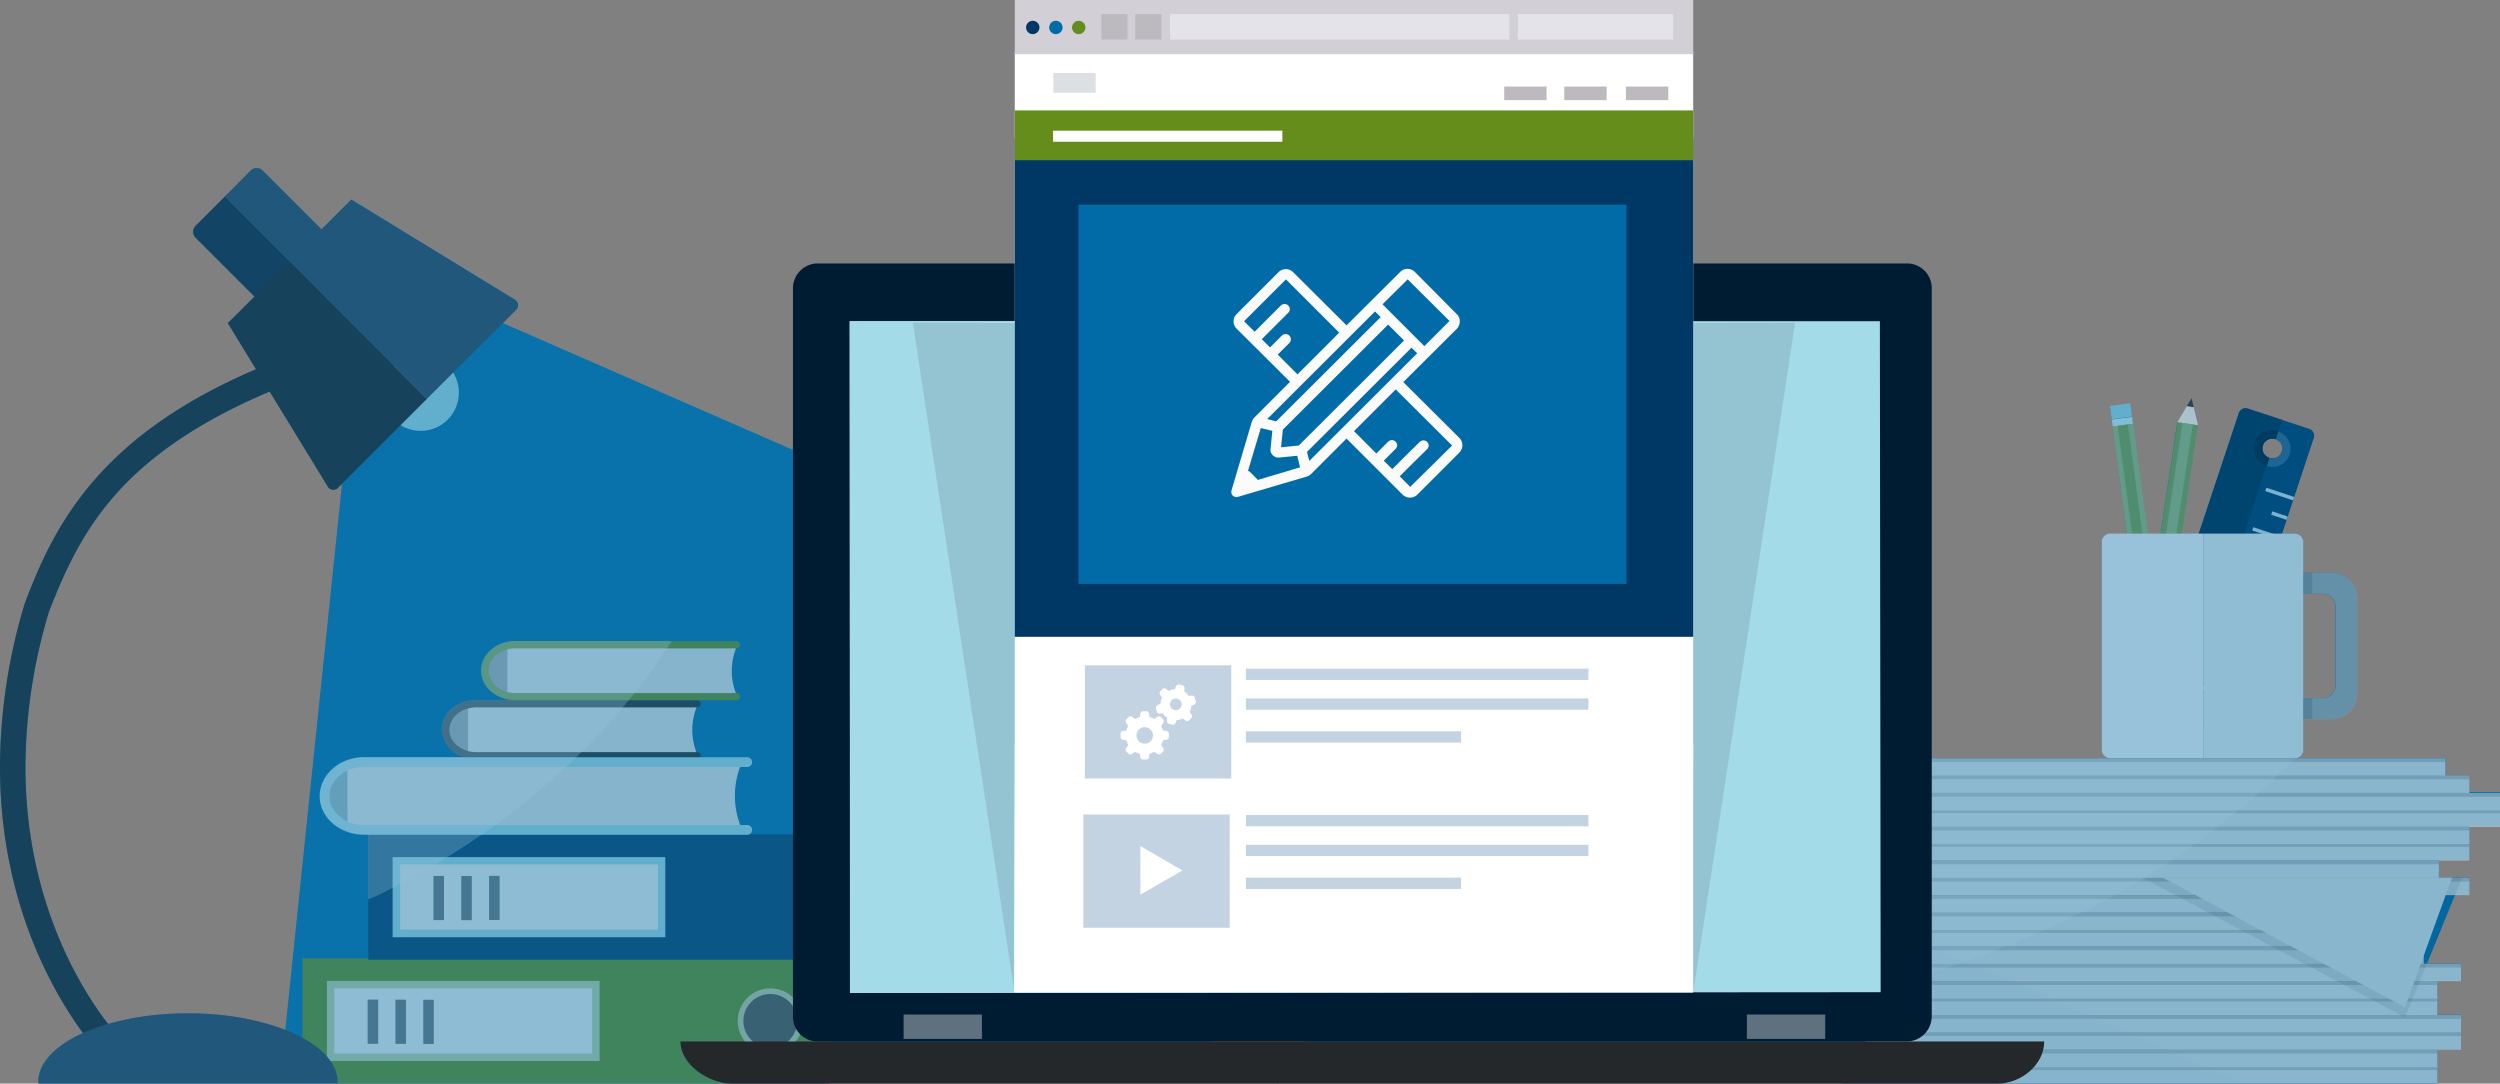 <svg xmlns="http://www.w3.org/2000/svg" viewBox="466.978 254.873 565.544 245.136" width="565.544" height="245.136">
  <rect x="466.978" y="254.873" width="565.544" height="245.136" fill="#808080" stroke="none"/>
  <defs>
    <style>
      .cls-1, .cls-18, .cls-2 {
        fill: #006ba6;
      }

      .cls-12, .cls-2, .cls-30, .cls-31, .cls-49 {
        opacity: 0.2;
      }

      .cls-3 {
        fill: #25282a;
      }

      .cls-4 {
        fill: #7c7e7f;
      }

      .cls-5 {
        fill: #515355;
      }

      .cls-6 {
        fill: #4c5d6c;
      }

      .cls-7 {
        fill: #576672;
      }

      .cls-8 {
        fill: #657077;
      }

      .cls-9 {
        fill: #e5e7e8;
      }

      .cls-10, .cls-29, .cls-30 {
        fill: #fff;
      }

      .cls-11 {
        fill: #658d1b;
      }

      .cls-13 {
        fill: #f4f4f4;
      }

      .cls-14, .cls-22 {
        opacity: 0.6;
      }

      .cls-15, .cls-33 {
        fill: #a4dbe8;
      }

      .cls-16, .cls-18 {
        opacity: 0.7;
      }

      .cls-17 {
        fill: #003865;
      }

      .cls-19 {
        opacity: 0.5;
      }

      .cls-20 {
        fill: #c1d1a4;
      }

      .cls-21 {
        fill: #6f747a;
      }

      .cls-22 {
        fill: #fff5ee;
      }

      .cls-23 {
        fill: #564f43;
      }

      .cls-24 {
        fill: #cc7d64;
      }

      .cls-25 {
        fill: #fff8e1;
      }

      .cls-26 {
        fill: #e6e7e8;
      }

      .cls-27 {
        fill: #939598;
      }

      .cls-28 {
        fill: #7ba4ae;
      }

      .cls-29 {
        opacity: 0.3;
      }

      .cls-31, .cls-32 {
        fill: #231f20;
      }

      .cls-32, .cls-33 {
        opacity: 0.1;
      }

      .cls-34 {
        fill: #37495e;
      }

      .cls-35 {
        fill: #1e2c3a;
      }

      .cls-36 {
        fill: #002a4c;
      }

      .cls-37 {
        fill: #cce1ed;
      }

      .cls-38 {
        fill: #336084;
      }

      .cls-39 {
        fill: #001c33;
      }

      .cls-40 {
        fill: #dbf1f6;
      }

      .cls-41 {
        fill: #6d6e71;
      }

      .cls-42 {
        fill: #e8d19e;
      }

      .cls-43 {
        fill: #a3bb76;
      }

      .cls-44 {
        fill: #84a449;
      }

      .cls-45 {
        fill: #efb000;
      }

      .cls-46 {
        fill: #a7a8aa;
      }

      .cls-47 {
        fill: #fbfbfb;
      }

      .cls-48 {
        fill: #f2f4f4;
      }

      .cls-49 {
        fill: #333;
      }

      .cls-50 {
        fill: #443d36;
      }

      .cls-51 {
        fill: #5f717e;
      }

      .cls-52 {
        fill: #d2cfd6;
      }

      .cls-53 {
        fill: #bcb9bf;
      }

      .cls-54 {
        fill: #e5e3ea;
      }

      .cls-55 {
        fill: #c3d3e2;
      }
    </style>
  </defs>
  <g id="Illustration" transform="translate(466.978 254.873)">
    <g id="Group_1359" data-name="Group 1359" transform="translate(0 38.004)">
      <path id="Path_1298" data-name="Path 1298" class="cls-1" d="M558.632,206.8v-3.95h-5.344V198.9H519.306a1.946,1.946,0,0,0,1.743-1.917v-6.912h6.332a5.826,5.826,0,0,0,5.809-5.809V162.766a5.826,5.826,0,0,0-5.809-5.809h-6.332v-6.912a1.934,1.934,0,0,0-1.917-1.917h-2.9l1.046-3.079h0l.232-.755h0l1.336-4.066.116-.407h0l4.415-13.3a1.585,1.585,0,0,0-1.046-2.033L508.444,119.9a1.585,1.585,0,0,0-2.033,1.046l-9.062,27.243h-3.834l3.66-24.513-1.162-.174h0l-2.324-.349h0l-1.162-.174-3.776,25.21h-2.9l-3.311-24.862h0L482.3,121.7h0l-.407-2.962-4.589.581.407,2.962,1.51-.174-1.51.174.232,1.626,4.589-.581-1.1.174h0l-1.162.174-2.324.29,3.195,24.223h-3.776a1.934,1.934,0,0,0-1.917,1.917v46.935a1.946,1.946,0,0,0,1.743,1.917H418.524v3.95h5.344v3.95h6.912v7.668h-6.912v7.668h-6.912v3.95h6.912v3.95H413.586v1.452L113.736,100.5l2.962-2.962a1.451,1.451,0,0,0-.29-2.382L81.091,73.543c-.929-.581-1.626-.987-1.626-.987s-.581.639-1.336,1.336l-5.4,5.4-13.3-13.3a1.928,1.928,0,0,0-2.73,0l-5.867,5.925L44.263,78.48a1.928,1.928,0,0,0,0,2.73l13.3,13.3L52.918,99.16c-.755.755-1.394,1.336-1.394,1.336s.465.755.987,1.626l5.4,8.829c-35.317,15.1-45.6,35.085-52.279,52.86v.116l-.058.116A128.752,128.752,0,0,0,0,200.872c0,30.206,11.85,50.769,18.762,60.237-6.215,2.846-10.107,6.738-10.107,11.095,0,.116.058.232.058.348H187.508v-.174H288.7l.29.174.116-.174H416.665v.174H551.371v-7.668H490.378l-.058-.058h66.395v-7.842h-5.344v-7.61h-3.95v-.058h9.294v-3.95h-7.668l6.332-15.509h3.253v-3.95h-6.912v-3.95h6.912V214.29h6.912v-7.668h-6.913ZM521.049,161.72h4.357a2.913,2.913,0,0,1,2.9,2.9v17.833a2.913,2.913,0,0,1-2.9,2.9h-4.357Zm-9.12-33.517a2.227,2.227,0,0,1,2.846-1.394c.058,0,.058.058.116.058l.349.174h0c.116.058.232.174.349.232h0l.29.29a.057.057,0,0,0,.058.058c.058.116.116.174.174.29.058.058.058.116.058.232,0,.058.058.116.058.174a.989.989,0,0,1,.058.407h0a2.257,2.257,0,0,1-.116.871c-.058.116-.116.29-.174.407s-.116.174-.174.29l-.058.058-.29.29h0a2.306,2.306,0,0,1-2.033.349h-.058A2.153,2.153,0,0,1,511.929,128.2Zm-57.1,121.171-.058-.058H528.6l.058.058Zm15.742-15.568a.057.057,0,0,0-.058.058H419.221l-.058-.058ZM24.455,259.076c-6.157-7.958-18.7-27.94-18.7-58.2a123.485,123.485,0,0,1,5.344-35.143c6.8-17.31,15.335-35.085,49.9-49.723L74.12,137.44a1.451,1.451,0,0,0,2.382.29l.871-.871L64.536,260.412a61.6,61.6,0,0,0-22.015-3.718A63.89,63.89,0,0,0,24.455,259.076Z" transform="translate(0 -65.425)"/>
      <path id="Path_1299" data-name="Path 1299" class="cls-2" d="M851.659,157.133h0l-.465-2.033-1.1,1.8h0L848,160.5l4.647.7Z" transform="translate(-355.414 -103.01)"/>
    </g>
    <g id="Group_1368" data-name="Group 1368" transform="translate(235.314 33.226)">
      <g id="Group_1363" data-name="Group 1363">
        <g id="Group_1360" data-name="Group 1360" transform="translate(20.679 2.672)">
          <path id="Path_1300" data-name="Path 1300" class="cls-3" d="M529.516,90.147l-44.379,9.933L440.7,90.147V61.8h88.816Z" transform="translate(-440.7 -61.8)"/>
        </g>
        <g id="Group_1361" data-name="Group 1361">
          <rect id="Rectangle_1177" data-name="Rectangle 1177" class="cls-4" width="67.905" height="3.66"/>
        </g>
        <g id="Group_1362" data-name="Group 1362" transform="translate(65.988)">
          <rect id="Rectangle_1178" data-name="Rectangle 1178" class="cls-5" width="67.905" height="3.66"/>
        </g>
      </g>
      <g id="Group_1367" data-name="Group 1367" transform="translate(128.026 3.079)">
        <g id="Group_1364" data-name="Group 1364" transform="translate(1.685)">
          <rect id="Rectangle_1179" data-name="Rectangle 1179" class="cls-6" width="0.697" height="13.883"/>
        </g>
        <g id="Group_1365" data-name="Group 1365" transform="translate(0.349 12.198)">
          <circle id="Ellipse_73" data-name="Ellipse 73" class="cls-6" cx="1.685" cy="1.685" r="1.685"/>
        </g>
        <g id="Group_1366" data-name="Group 1366" transform="translate(0 13.593)">
          <path id="Path_1301" data-name="Path 1301" class="cls-6" d="M625.5,95.6l2.033-9.7,2.033,9.7Z" transform="translate(-625.5 -85.9)"/>
        </g>
      </g>
    </g>
    <g id="Group_1405" data-name="Group 1405" transform="translate(234.269 85.157)">
      <g id="Group_1371" data-name="Group 1371" transform="translate(0 4.705)">
        <g id="Group_1369" data-name="Group 1369" transform="translate(0 0.697)">
          <path id="Path_1302" data-name="Path 1302" class="cls-7" d="M403.3,155.9v82.95h63.258a1.87,1.87,0,0,0,1.8-1.626,1.821,1.821,0,0,0,1.8,1.626h6.273a1.818,1.818,0,0,1,3.6,0h63.2l.058-82.95Z" transform="translate(-403.3 -155.9)"/>
        </g>
        <g id="Group_1370" data-name="Group 1370">
          <path id="Path_1303" data-name="Path 1303" class="cls-8" d="M403.3,154.7v82.95h63.258a1.81,1.81,0,0,1,3.6,0h6.273a1.818,1.818,0,0,1,3.6,0h63.2l.058-82.95Z" transform="translate(-403.3 -154.7)"/>
        </g>
      </g>
      <g id="Group_1375" data-name="Group 1375" transform="translate(2.556)">
        <g id="Group_1372" data-name="Group 1372" transform="translate(0 75.282)">
          <rect id="Rectangle_1180" data-name="Rectangle 1180" class="cls-9" width="134.067" height="10.107"/>
        </g>
        <g id="Group_1374" data-name="Group 1374" transform="translate(63.722)">
          <g id="Group_1373" data-name="Group 1373">
            <path id="Path_1304" data-name="Path 1304" class="cls-10" d="M526.229,146.6a5.392,5.392,0,0,0-5.4,5.4L517.4,192.257l3.427,38.28a5.442,5.442,0,0,1,5.4-5.46H587.8V146.6Z" transform="translate(-517.4 -146.6)"/>
          </g>
        </g>
      </g>
      <g id="Group_1377" data-name="Group 1377" transform="translate(79.813)">
        <g id="Group_1376" data-name="Group 1376">
          <path id="Path_1305" data-name="Path 1305" class="cls-11" d="M545,228.446V146.6h-4.3v81.846l2.149-2.265Z" transform="translate(-540.7 -146.6)"/>
        </g>
      </g>
      <g id="Group_1379" data-name="Group 1379" transform="translate(2.672)">
        <g id="Group_1378" data-name="Group 1378">
          <path id="Path_1306" data-name="Path 1306" class="cls-10" d="M469.473,146.6H407.9v78.535h61.573a5.4,5.4,0,0,1,5.4,5.46V152A5.392,5.392,0,0,0,469.473,146.6Z" transform="translate(-407.9 -146.6)"/>
        </g>
      </g>
      <g id="Group_1388" data-name="Group 1388" class="cls-12" transform="translate(7.377 29.857)">
        <g id="Group_1380" data-name="Group 1380">
          <rect id="Rectangle_1181" data-name="Rectangle 1181" class="cls-7" width="54.777" height="2.324"/>
        </g>
        <g id="Group_1381" data-name="Group 1381" transform="translate(0 5.809)">
          <rect id="Rectangle_1182" data-name="Rectangle 1182" class="cls-7" width="54.777" height="2.324"/>
        </g>
        <g id="Group_1382" data-name="Group 1382" transform="translate(0 11.676)">
          <rect id="Rectangle_1183" data-name="Rectangle 1183" class="cls-7" width="54.777" height="2.324"/>
        </g>
        <g id="Group_1383" data-name="Group 1383" transform="translate(0 17.543)">
          <rect id="Rectangle_1184" data-name="Rectangle 1184" class="cls-7" width="54.777" height="2.324"/>
        </g>
        <g id="Group_1384" data-name="Group 1384" transform="translate(0 23.351)">
          <rect id="Rectangle_1185" data-name="Rectangle 1185" class="cls-7" width="54.777" height="2.324"/>
        </g>
        <g id="Group_1385" data-name="Group 1385" transform="translate(0 29.218)">
          <rect id="Rectangle_1186" data-name="Rectangle 1186" class="cls-7" width="54.777" height="2.324"/>
        </g>
        <g id="Group_1386" data-name="Group 1386" transform="translate(0 35.027)">
          <rect id="Rectangle_1187" data-name="Rectangle 1187" class="cls-7" width="54.777" height="2.324"/>
        </g>
        <g id="Group_1387" data-name="Group 1387" transform="translate(0 40.894)">
          <rect id="Rectangle_1188" data-name="Rectangle 1188" class="cls-7" width="54.777" height="2.324"/>
        </g>
      </g>
      <g id="Group_1393" data-name="Group 1393" class="cls-12" transform="translate(32.936 6.506)">
        <g id="Group_1389" data-name="Group 1389">
          <rect id="Rectangle_1189" data-name="Rectangle 1189" class="cls-7" width="29.16" height="2.324"/>
        </g>
        <g id="Group_1390" data-name="Group 1390" transform="translate(0 5.809)">
          <rect id="Rectangle_1190" data-name="Rectangle 1190" class="cls-7" width="29.16" height="2.324"/>
        </g>
        <g id="Group_1391" data-name="Group 1391" transform="translate(0 11.676)">
          <rect id="Rectangle_1191" data-name="Rectangle 1191" class="cls-7" width="29.16" height="2.324"/>
        </g>
        <g id="Group_1392" data-name="Group 1392" transform="translate(0 17.484)">
          <rect id="Rectangle_1192" data-name="Rectangle 1192" class="cls-7" width="29.16" height="2.324"/>
        </g>
      </g>
      <g id="Group_1394" data-name="Group 1394" transform="translate(69.706)">
        <path id="Path_1307" data-name="Path 1307" class="cls-13" d="M528.7,146.6a5.392,5.392,0,0,0-5.4,5.4v78.535a5.442,5.442,0,0,1,5.4-5.46h1.162V146.6Z" transform="translate(-523.3 -146.6)"/>
      </g>
      <g id="Group_1395" data-name="Group 1395" class="cls-14" transform="translate(88.584 4.182)">
        <rect id="Rectangle_1193" data-name="Rectangle 1193" class="cls-15" width="43.74" height="26.256"/>
      </g>
      <g id="Group_1396" data-name="Group 1396" class="cls-16" transform="translate(88.584 48.91)">
        <rect id="Rectangle_1194" data-name="Rectangle 1194" class="cls-17" width="27.418" height="23.526"/>
      </g>
      <g id="Group_1397" data-name="Group 1397" class="cls-12" transform="translate(88.584 35.666)">
        <rect id="Rectangle_1195" data-name="Rectangle 1195" class="cls-7" width="43.74" height="2.265"/>
      </g>
      <g id="Group_1398" data-name="Group 1398" class="cls-12" transform="translate(88.584 41.359)">
        <rect id="Rectangle_1196" data-name="Rectangle 1196" class="cls-7" width="34.272" height="2.265"/>
      </g>
      <g id="Group_1404" data-name="Group 1404" transform="translate(118.441 49.084)">
        <g id="Group_1399" data-name="Group 1399" class="cls-12">
          <rect id="Rectangle_1197" data-name="Rectangle 1197" class="cls-7" width="14.115" height="2.265"/>
        </g>
        <g id="Group_1400" data-name="Group 1400" class="cls-12" transform="translate(0 5.228)">
          <rect id="Rectangle_1198" data-name="Rectangle 1198" class="cls-7" width="14.115" height="2.265"/>
        </g>
        <g id="Group_1401" data-name="Group 1401" class="cls-12" transform="translate(0 10.514)">
          <rect id="Rectangle_1199" data-name="Rectangle 1199" class="cls-7" width="14.115" height="2.265"/>
        </g>
        <g id="Group_1402" data-name="Group 1402" class="cls-12" transform="translate(0 15.742)">
          <rect id="Rectangle_1200" data-name="Rectangle 1200" class="cls-7" width="14.115" height="2.265"/>
        </g>
        <g id="Group_1403" data-name="Group 1403" class="cls-12" transform="translate(0 21.028)">
          <rect id="Rectangle_1201" data-name="Rectangle 1201" class="cls-7" width="14.115" height="2.265"/>
        </g>
      </g>
      <rect id="Rectangle_1202" data-name="Rectangle 1202" class="cls-18" width="24.048" height="21.144" transform="translate(7.435 6.39)"/>
    </g>
    <g id="Group_1416" data-name="Group 1416" class="cls-19" transform="translate(238.567 177.807)">
      <g id="Group_1410" data-name="Group 1410">
        <g id="Group_1406" data-name="Group 1406" class="cls-14">
          <rect id="Rectangle_1203" data-name="Rectangle 1203" class="cls-17" width="27.65" height="3.427"/>
        </g>
        <g id="Group_1407" data-name="Group 1407" class="cls-14" transform="translate(0 5.983)">
          <rect id="Rectangle_1204" data-name="Rectangle 1204" class="cls-17" width="27.65" height="1.336"/>
        </g>
        <g id="Group_1408" data-name="Group 1408" class="cls-14" transform="translate(0 8.481)">
          <rect id="Rectangle_1205" data-name="Rectangle 1205" class="cls-17" width="27.65" height="1.336"/>
        </g>
        <g id="Group_1409" data-name="Group 1409" class="cls-14" transform="translate(0 10.921)">
          <rect id="Rectangle_1206" data-name="Rectangle 1206" class="cls-17" width="27.65" height="1.336"/>
        </g>
      </g>
      <g id="Group_1415" data-name="Group 1415" transform="translate(100.666 1.104)">
        <g id="Group_1411" data-name="Group 1411">
          <path id="Path_1308" data-name="Path 1308" class="cls-17" d="M590.39,311.195A3.195,3.195,0,1,1,587.195,308,3.186,3.186,0,0,1,590.39,311.195Z" transform="translate(-584 -308)"/>
        </g>
        <g id="Group_1412" data-name="Group 1412" transform="translate(8.481)">
          <path id="Path_1309" data-name="Path 1309" class="cls-17" d="M604.99,311.195A3.195,3.195,0,1,1,601.795,308,3.223,3.223,0,0,1,604.99,311.195Z" transform="translate(-598.6 -308)"/>
        </g>
        <g id="Group_1413" data-name="Group 1413" transform="translate(16.904)">
          <path id="Path_1310" data-name="Path 1310" class="cls-17" d="M619.49,311.195A3.195,3.195,0,1,1,616.295,308,3.223,3.223,0,0,1,619.49,311.195Z" transform="translate(-613.1 -308)"/>
        </g>
        <g id="Group_1414" data-name="Group 1414" transform="translate(25.326)">
          <path id="Path_1311" data-name="Path 1311" class="cls-17" d="M633.99,311.195A3.195,3.195,0,1,1,630.795,308,3.186,3.186,0,0,1,633.99,311.195Z" transform="translate(-627.6 -308)"/>
        </g>
      </g>
    </g>
    <g id="Group_1464" data-name="Group 1464" class="cls-14" transform="translate(0 38.062)">
      <g id="Group_1426" data-name="Group 1426" transform="translate(68.417 106.925)">
        <g id="Group_1418" data-name="Group 1418" transform="translate(0 71.802)">
          <g id="Group_1417" data-name="Group 1417" transform="translate(0 0)">
            <rect id="Rectangle_1207" data-name="Rectangle 1207" class="cls-11" width="28.347" height="119.08" transform="translate(0 28.347) rotate(-90)"/>
            <rect id="Rectangle_1208" data-name="Rectangle 1208" class="cls-20" width="61.689" height="18.123" transform="translate(5.529 5.107)"/>
            <rect id="Rectangle_1209" data-name="Rectangle 1209" class="cls-13" width="14.754" height="58.32" transform="translate(7.208 21.556) rotate(-90)"/>
            <rect id="Rectangle_1210" data-name="Rectangle 1210" class="cls-21" width="9.991" height="2.382" transform="translate(14.748 19.33) rotate(-90)"/>
            <rect id="Rectangle_1211" data-name="Rectangle 1211" class="cls-21" width="9.991" height="2.382" transform="translate(21.041 19.349) rotate(-90)"/>
            <rect id="Rectangle_1212" data-name="Rectangle 1212" class="cls-21" width="9.991" height="2.382" transform="translate(27.333 19.368) rotate(-90)"/>
            <circle id="Ellipse_74" data-name="Ellipse 74" class="cls-22" cx="7.377" cy="7.377" r="7.377" transform="translate(98.469 6.791)"/>
            <circle id="Ellipse_75" data-name="Ellipse 75" class="cls-23" cx="6.099" cy="6.099" r="6.099" transform="translate(99.747 8.069)"/>
          </g>
        </g>
        <g id="Group_1420" data-name="Group 1420" transform="translate(14.89 43.766)">
          <g id="Group_1419" data-name="Group 1419" transform="translate(0 0)">
            <rect id="Rectangle_1213" data-name="Rectangle 1213" class="cls-17" width="28.347" height="119.08" transform="translate(0 28.347) rotate(-90)"/>
            <rect id="Rectangle_1214" data-name="Rectangle 1214" class="cls-15" width="61.689" height="18.123" transform="translate(5.509 5.144)"/>
            <rect id="Rectangle_1215" data-name="Rectangle 1215" class="cls-13" width="14.754" height="58.32" transform="translate(7.208 21.556) rotate(-90)"/>
            <rect id="Rectangle_1216" data-name="Rectangle 1216" class="cls-21" width="9.991" height="2.382" transform="translate(14.748 19.388) rotate(-90)"/>
            <rect id="Rectangle_1217" data-name="Rectangle 1217" class="cls-21" width="9.991" height="2.382" transform="translate(21.041 19.407) rotate(-90)"/>
            <rect id="Rectangle_1218" data-name="Rectangle 1218" class="cls-21" width="9.991" height="2.382" transform="translate(27.333 19.368) rotate(-90)"/>
            <circle id="Ellipse_76" data-name="Ellipse 76" class="cls-22" cx="7.377" cy="7.377" r="7.377" transform="translate(98.508 6.829)"/>
            <circle id="Ellipse_77" data-name="Ellipse 77" class="cls-23" cx="6.099" cy="6.099" r="6.099" transform="translate(99.786 8.107)"/>
          </g>
        </g>
        <g id="Group_1422" data-name="Group 1422" transform="translate(120.871 11.346)">
          <g id="Group_1421" data-name="Group 1421" transform="translate(0)">
            <rect id="Rectangle_1219" data-name="Rectangle 1219" class="cls-24" width="28.347" height="119.08" transform="translate(0 23.743) rotate(-56.887)"/>
            <rect id="Rectangle_1220" data-name="Rectangle 1220" class="cls-22" width="61.689" height="18.123" transform="translate(17.322 7.264) rotate(33.113)"/>
            <rect id="Rectangle_1221" data-name="Rectangle 1221" class="cls-25" width="14.754" height="58.32" transform="translate(9.703 21.95) rotate(-56.887)"/>
            <rect id="Rectangle_1222" data-name="Rectangle 1222" class="cls-21" width="9.991" height="2.382" transform="translate(17.257 24.293) rotate(-56.887)"/>
            <rect id="Rectangle_1223" data-name="Rectangle 1223" class="cls-21" width="9.991" height="2.382" transform="translate(22.527 27.712) rotate(-56.887)"/>
            <rect id="Rectangle_1224" data-name="Rectangle 1224" class="cls-21" width="9.991" height="2.382" transform="translate(27.797 31.13) rotate(-56.887)"/>
            <circle id="Ellipse_78" data-name="Ellipse 78" class="cls-22" cx="7.377" cy="7.377" r="7.377" transform="translate(86.172 71.848) rotate(-56.887)"/>
            <circle id="Ellipse_79" data-name="Ellipse 79" class="cls-23" cx="6.099" cy="6.099" r="6.099" transform="translate(87.94 71.474) rotate(-56.887)"/>
          </g>
        </g>
        <g id="Group_1425" data-name="Group 1425" transform="translate(3.902 0.058)">
          <g id="Group_1423" data-name="Group 1423" transform="translate(27.65 13.36)">
            <path id="Path_1312" data-name="Path 1312" class="cls-26" d="M229.281,280.067a14.19,14.19,0,0,1,1.278-5.867H180.371c-3.834,0-6.971,2.614-6.971,5.867s3.137,5.867,6.971,5.867h50.188A14.605,14.605,0,0,1,229.281,280.067Z" transform="translate(-172.645 -273.329)"/>
            <path id="Path_1313" data-name="Path 1313" class="cls-27" d="M178.57,274.2h-.116c-2.788,0-5.054,2.614-5.054,5.867s2.265,5.867,5.054,5.867h.116Z" transform="translate(-172.645 -273.329)"/>
            <path id="Path_1314" data-name="Path 1314" class="cls-3" d="M229.839,284.434H179.826c-3.311,0-6.041-2.265-6.041-5.054s2.73-5.054,6.041-5.054h50.014a.813.813,0,1,0,0-1.626H179.826c-4.24,0-7.726,3.021-7.726,6.68,0,3.718,3.427,6.68,7.726,6.68h50.014a.813.813,0,1,0,0-1.626Z" transform="translate(-172.1 -272.7)"/>
          </g>
          <g id="Group_1424" data-name="Group 1424" transform="translate(36.537)">
            <path id="Path_1315" data-name="Path 1315" class="cls-26" d="M244.681,256.967a14.19,14.19,0,0,1,1.278-5.867H195.771c-3.834,0-6.971,2.614-6.971,5.867s3.137,5.867,6.971,5.867h50.188A13.33,13.33,0,0,1,244.681,256.967Z" transform="translate(-187.987 -250.287)"/>
            <path id="Path_1316" data-name="Path 1316" class="cls-27" d="M193.87,251.1h-.116c-2.788,0-5.054,2.614-5.054,5.867s2.265,5.867,5.054,5.867h.116Z" transform="translate(-187.945 -250.287)"/>
            <path id="Path_1317" data-name="Path 1317" class="cls-11" d="M245.139,261.434H195.126c-3.311,0-6.041-2.265-6.041-5.054s2.73-5.054,6.041-5.054h50.014a.813.813,0,0,0,0-1.626H195.126c-4.24,0-7.726,3.021-7.726,6.68,0,3.718,3.427,6.68,7.726,6.68h50.014a.813.813,0,0,0,0-1.626Z" transform="translate(-187.4 -249.7)"/>
          </g>
          <path id="Path_1318" data-name="Path 1318" class="cls-26" d="M135.6,296.8h85.331a18.836,18.836,0,0,0-1.626,7.61,18.427,18.427,0,0,0,1.626,7.61H135.661c-5,0-9.062-3.427-9.062-7.61C126.541,300.227,130.608,296.8,135.6,296.8Z" transform="translate(-125.38 -269.441)"/>
          <path id="Path_1319" data-name="Path 1319" class="cls-28" d="M131.612,296.8H131.5c-2.788,0-5,3.427-5,7.61,0,4.24,2.265,7.61,5,7.61h.116Z" transform="translate(-125.338 -269.441)"/>
          <path id="Path_1320" data-name="Path 1320" class="cls-15" d="M134.607,294.9h86.609a1.1,1.1,0,1,1,0,2.207H134.549c-4.357,0-7.842,2.963-7.842,6.564s3.543,6.564,7.842,6.564h86.667a1.1,1.1,0,1,1,0,2.207H134.549c-5.518,0-10.049-3.892-10.049-8.713C124.558,298.85,129.089,294.9,134.607,294.9Z" transform="translate(-124.5 -268.644)"/>
        </g>
        <path id="Path_1321" data-name="Path 1321" class="cls-29" d="M139.371,306.294c28.231-14.115,50.478-34.33,64.768-56.694H168.7c-4.24,0-7.726,3.021-7.726,6.68,0,3.718,3.427,6.68,7.726,6.68h-8.887c-4.24,0-7.726,3.021-7.726,6.68a6.776,6.776,0,0,0,4.821,6.215H134.549c-5.518,0-10.049,3.892-10.049,8.713s4.473,8.713,10.049,8.713h.871v14.812A34.424,34.424,0,0,0,139.371,306.294Z" transform="translate(-120.598 -249.6)"/>
        <path id="Path_1322" data-name="Path 1322" class="cls-30" d="M341.309,269.1,325.8,292.858l10.746,7.029a116.935,116.935,0,0,0,22.19-19.4Z" transform="translate(-204.967 -257.773)"/>
      </g>
      <g id="Group_1449" data-name="Group 1449" transform="translate(408.184 133.472)">
        <g id="Group_1447" data-name="Group 1447" transform="translate(0 0)">
          <g id="Group_1446" data-name="Group 1446">
            <g id="Group_1427" data-name="Group 1427" transform="translate(8.481 69.647)">
              <rect id="Rectangle_1225" data-name="Rectangle 1225" class="cls-26" width="134.706" height="3.95"/>
              <rect id="Rectangle_1226" data-name="Rectangle 1226" class="cls-31" width="134.706" height="0.871"/>
            </g>
            <g id="Group_1428" data-name="Group 1428" transform="translate(8.481 65.93)">
              <rect id="Rectangle_1227" data-name="Rectangle 1227" class="cls-26" width="134.706" height="3.95"/>
              <rect id="Rectangle_1228" data-name="Rectangle 1228" class="cls-31" width="134.706" height="0.871"/>
            </g>
            <g id="Group_1429" data-name="Group 1429" transform="translate(13.825 61.98)">
              <rect id="Rectangle_1229" data-name="Rectangle 1229" class="cls-26" width="134.706" height="3.95"/>
              <rect id="Rectangle_1230" data-name="Rectangle 1230" class="cls-31" width="134.706" height="0.871"/>
            </g>
            <g id="Group_1430" data-name="Group 1430" transform="translate(13.825 58.088)">
              <rect id="Rectangle_1231" data-name="Rectangle 1231" class="cls-26" width="134.706" height="3.95"/>
              <rect id="Rectangle_1232" data-name="Rectangle 1232" class="cls-31" width="134.706" height="0.871"/>
            </g>
            <g id="Group_1431" data-name="Group 1431" transform="translate(8.481 54.138)">
              <rect id="Rectangle_1233" data-name="Rectangle 1233" class="cls-26" width="134.706" height="3.95"/>
              <rect id="Rectangle_1234" data-name="Rectangle 1234" class="cls-31" width="134.706" height="0.871"/>
            </g>
            <g id="Group_1432" data-name="Group 1432" transform="translate(8.481 50.42)">
              <rect id="Rectangle_1235" data-name="Rectangle 1235" class="cls-26" width="134.706" height="3.95"/>
              <rect id="Rectangle_1236" data-name="Rectangle 1236" class="cls-31" width="134.706" height="0.871"/>
            </g>
            <g id="Group_1433" data-name="Group 1433" transform="translate(13.825 46.47)">
              <rect id="Rectangle_1237" data-name="Rectangle 1237" class="cls-26" width="134.706" height="3.95"/>
              <rect id="Rectangle_1238" data-name="Rectangle 1238" class="cls-31" width="134.706" height="0.871"/>
            </g>
            <g id="Group_1434" data-name="Group 1434" transform="translate(5.402 42.578)">
              <rect id="Rectangle_1239" data-name="Rectangle 1239" class="cls-26" width="134.706" height="3.95"/>
              <rect id="Rectangle_1240" data-name="Rectangle 1240" class="cls-31" width="134.706" height="0.871"/>
            </g>
            <g id="Group_1435" data-name="Group 1435" transform="translate(0 38.628)">
              <rect id="Rectangle_1241" data-name="Rectangle 1241" class="cls-26" width="134.706" height="3.95"/>
              <rect id="Rectangle_1242" data-name="Rectangle 1242" class="cls-31" width="134.706" height="0.871"/>
            </g>
            <g id="Group_1436" data-name="Group 1436" transform="translate(0 34.911)">
              <rect id="Rectangle_1243" data-name="Rectangle 1243" class="cls-26" width="134.706" height="3.95"/>
              <rect id="Rectangle_1244" data-name="Rectangle 1244" class="cls-31" width="134.706" height="0.871"/>
            </g>
            <g id="Group_1437" data-name="Group 1437" transform="translate(15.742 27.011)">
              <rect id="Rectangle_1245" data-name="Rectangle 1245" class="cls-26" width="134.706" height="3.95"/>
              <rect id="Rectangle_1246" data-name="Rectangle 1246" class="cls-31" width="134.706" height="0.871"/>
            </g>
            <g id="Group_1438" data-name="Group 1438" transform="translate(8.829 23.119)">
              <rect id="Rectangle_1247" data-name="Rectangle 1247" class="cls-26" width="134.706" height="3.95"/>
              <rect id="Rectangle_1248" data-name="Rectangle 1248" class="cls-31" width="134.706" height="0.871"/>
            </g>
            <g id="Group_1439" data-name="Group 1439" transform="translate(15.742 19.169)">
              <rect id="Rectangle_1249" data-name="Rectangle 1249" class="cls-26" width="134.706" height="3.95"/>
              <rect id="Rectangle_1250" data-name="Rectangle 1250" class="cls-31" width="134.706" height="0.871"/>
            </g>
            <g id="Group_1440" data-name="Group 1440" transform="translate(15.742 15.451)">
              <rect id="Rectangle_1251" data-name="Rectangle 1251" class="cls-26" width="134.706" height="3.95"/>
              <rect id="Rectangle_1252" data-name="Rectangle 1252" class="cls-31" width="134.706" height="0.871"/>
            </g>
            <g id="Group_1441" data-name="Group 1441" transform="translate(22.654 11.56)">
              <rect id="Rectangle_1253" data-name="Rectangle 1253" class="cls-26" width="134.706" height="3.95"/>
              <rect id="Rectangle_1254" data-name="Rectangle 1254" class="cls-31" width="134.706" height="0.871"/>
            </g>
            <g id="Group_1442" data-name="Group 1442" transform="translate(22.654 7.842)">
              <rect id="Rectangle_1255" data-name="Rectangle 1255" class="cls-26" width="134.706" height="3.95"/>
              <rect id="Rectangle_1256" data-name="Rectangle 1256" class="cls-31" width="134.706" height="0.871"/>
            </g>
            <g id="Group_1443" data-name="Group 1443" transform="translate(15.742 3.892)">
              <rect id="Rectangle_1257" data-name="Rectangle 1257" class="cls-26" width="134.706" height="3.95"/>
              <rect id="Rectangle_1258" data-name="Rectangle 1258" class="cls-31" width="134.706" height="0.871"/>
            </g>
            <g id="Group_1444" data-name="Group 1444" transform="translate(10.34)">
              <rect id="Rectangle_1259" data-name="Rectangle 1259" class="cls-26" width="134.706" height="3.95"/>
              <rect id="Rectangle_1260" data-name="Rectangle 1260" class="cls-31" width="134.706" height="0.871"/>
            </g>
            <g id="Group_1445" data-name="Group 1445" transform="translate(5.402 30.961)">
              <rect id="Rectangle_1261" data-name="Rectangle 1261" class="cls-26" width="134.706" height="3.95"/>
              <rect id="Rectangle_1262" data-name="Rectangle 1262" class="cls-31" width="134.706" height="0.871"/>
            </g>
          </g>
          <path id="Path_1323" data-name="Path 1323" class="cls-32" d="M834.4,341.8h72.32l-12.954,31.6Z" transform="translate(-757.898 -314.789)"/>
          <path id="Path_1324" data-name="Path 1324" class="cls-26" d="M842.3,341.8h65.407l-10.63,29.334Z" transform="translate(-761.209 -314.789)"/>
        </g>
        <g id="Group_1448" data-name="Group 1448" class="cls-12" transform="translate(0 0.174)">
          <path id="Path_1325" data-name="Path 1325" class="cls-10" d="M839.028,355.358l-.058-.058H810.158a.057.057,0,0,0-.058.058Z" transform="translate(-747.714 -320.621)"/>
          <path id="Path_1326" data-name="Path 1326" class="cls-10" d="M702.7,356.313v6.8h5.344v3.95h8.423v3.95h7.9A214.167,214.167,0,0,0,765.028,355.5H702.7Z" transform="translate(-702.7 -320.705)"/>
          <path id="Path_1327" data-name="Path 1327" class="cls-10" d="M716.937,296.3v3.079h5.344v3.95h6.913v7.668h-6.913v7.668h-6.912v3.95h6.912v3.95H712v3.95h57.042A184.6,184.6,0,0,0,817.43,295.6H716.937Z" transform="translate(-706.598 -295.6)"/>
        </g>
      </g>
      <g id="Group_1456" data-name="Group 1456">
        <g id="Group_1450" data-name="Group 1450" transform="translate(63.316 33.56)">
          <path id="Path_1328" data-name="Path 1328" class="cls-33" d="M123.987,152.228,156.109,123.3,553.2,296.634H109Z" transform="translate(-109 -123.3)"/>
        </g>
        <circle id="Ellipse_80" data-name="Ellipse 80" class="cls-15" cx="8.655" cy="8.655" r="8.655" transform="translate(86.493 42.099)"/>
        <g id="Group_1455" data-name="Group 1455">
          <g id="Group_1451" data-name="Group 1451" transform="translate(0 41.054)">
            <path id="Path_1329" data-name="Path 1329" class="cls-3" d="M0,230.535a129.415,129.415,0,0,1,5.576-36.886h0l.058-.116.058-.116c7.319-19.576,19.053-41.765,63.664-57.217h0l1.917,5.46C28.056,157,18.53,176.455,11.095,195.392h0a122.9,122.9,0,0,0-5.344,35.143h0c0,35.143,17.02,56.52,21.086,61.108h0c.581.639.871.929.871.929h0l-4.066,4.066C23.351,296.406,0,273,0,230.535Z" transform="translate(0 -136.2)"/>
          </g>
          <g id="Group_1452" data-name="Group 1452" transform="translate(43.697)">
            <path id="Path_1330" data-name="Path 1330" class="cls-34" d="M114.627,87.352a1.928,1.928,0,0,0,0-2.73L96.1,66.091a1.928,1.928,0,0,0-2.73,0L87.5,71.958l21.26,21.26Z" transform="translate(-80.37 -65.525)"/>
            <path id="Path_1331" data-name="Path 1331" class="cls-35" d="M82.355,76.6l-6.564,6.564a1.928,1.928,0,0,0,0,2.73l18.53,18.53a1.928,1.928,0,0,0,2.73,0l6.564-6.564Z" transform="translate(-75.225 -70.167)"/>
          </g>
          <g id="Group_1453" data-name="Group 1453" transform="translate(51.524 7.13)">
            <path id="Path_1332" data-name="Path 1332" class="cls-3" d="M90.094,114.405c-.755.755-1.394,1.336-1.394,1.336s.465.755.987,1.626L111.3,152.685a1.451,1.451,0,0,0,2.382.29l4.763-4.763,2.73-2.73,12.605-12.605L102.7,101.8Z" transform="translate(-88.7 -87.859)"/>
            <path id="Path_1333" data-name="Path 1333" class="cls-34" d="M159.212,107.541l4.763-4.763a1.451,1.451,0,0,0-.29-2.382L128.368,78.787c-.929-.581-1.626-.987-1.626-.987s-.581.639-1.336,1.336L112.8,91.741l31.077,31.077,12.605-12.605C157.237,109.516,158.457,108.3,159.212,107.541Z" transform="translate(-98.801 -77.8)"/>
          </g>
          <g id="Group_1454" data-name="Group 1454" transform="translate(8.655 191.153)">
            <path id="Path_1334" data-name="Path 1334" class="cls-34" d="M82.631,410.168c0-8.6-15.161-15.568-33.865-15.568S14.9,401.571,14.9,410.168c0,.116.058.232.058.349H82.631Z" transform="translate(-14.9 -394.6)"/>
          </g>
        </g>
      </g>
      <g id="Group_1463" data-name="Group 1463" transform="translate(475.45 52.032)">
        <g id="Group_1460" data-name="Group 1460" transform="translate(9.498 2.237)">
          <g id="Group_1457" data-name="Group 1457">
            <path id="Path_1335" data-name="Path 1335" class="cls-17" d="M858.405,159.038a1.585,1.585,0,0,0-2.033,1.046l-21.435,64.478a1.563,1.563,0,0,0,1.046,2.033l13.883,4.589a1.585,1.585,0,0,0,2.033-1.046l21.435-64.478a1.585,1.585,0,0,0-1.046-2.033Zm4.821,11.153a2.241,2.241,0,1,1,2.846-1.394A2.25,2.25,0,0,1,863.226,170.191Z" transform="translate(-834.851 -158.951)"/>
          </g>
          <path id="Path_1336" data-name="Path 1336" class="cls-36" d="M863.268,170.191a2.241,2.241,0,1,1,1.452-4.24h.058l1.452-4.357-7.726-2.556a1.585,1.585,0,0,0-2.033,1.046l-21.434,64.478a1.563,1.563,0,0,0,1.046,2.033l7.726,2.556,19.46-58.959Z" transform="translate(-834.893 -158.951)"/>
          <g id="Group_1458" data-name="Group 1458" transform="translate(12.634 17.999)">
            <rect id="Rectangle_1263" data-name="Rectangle 1263" class="cls-37" width="0.813" height="6.622" transform="matrix(0.315, -0.949, 0.949, 0.315, 14.851, 0.772)"/>
            <rect id="Rectangle_1264" data-name="Rectangle 1264" class="cls-37" width="0.813" height="3.66" transform="translate(16.192 6.12) rotate(-71.598)"/>
            <path id="Path_1337" data-name="Path 1337" class="cls-37" d="M877.1,206.055l6.274,2.091.232-.755-6.274-2.091Z" transform="translate(-865.192 -196.376)"/>
            <path id="Path_1338" data-name="Path 1338" class="cls-37" d="M879.4,215.355l3.427,1.162.29-.755-3.485-1.162Z" transform="translate(-866.156 -200.274)"/>
            <rect id="Rectangle_1265" data-name="Rectangle 1265" class="cls-37" width="0.813" height="6.622" transform="translate(8.894 18.577) rotate(-71.598)"/>
            <rect id="Rectangle_1266" data-name="Rectangle 1266" class="cls-37" width="0.813" height="3.66" transform="translate(10.215 24.074) rotate(-71.541)"/>
            <rect id="Rectangle_1267" data-name="Rectangle 1267" class="cls-37" width="0.813" height="6.622" transform="matrix(0.315, -0.949, 0.949, 0.315, 5.921, 27.541)"/>
            <rect id="Rectangle_1268" data-name="Rectangle 1268" class="cls-37" width="0.813" height="3.66" transform="matrix(0.316, -0.949, 0.949, 0.316, 7.276, 32.983)"/>
            <rect id="Rectangle_1269" data-name="Rectangle 1269" class="cls-37" width="0.813" height="6.622" transform="translate(2.964 36.524) rotate(-71.585)"/>
            <path id="Path_1339" data-name="Path 1339" class="cls-37" d="M864,261.555l3.485,1.162.232-.813-3.485-1.1Z" transform="translate(-859.702 -219.637)"/>
            <rect id="Rectangle_1270" data-name="Rectangle 1270" class="cls-37" width="0.813" height="6.622" transform="translate(0 45.456) rotate(-71.585)"/>
          </g>
          <g id="Group_1459" data-name="Group 1459" transform="translate(24.92 4.974)">
            <path id="Path_1340" data-name="Path 1340" class="cls-38" d="M887.97,173.228A4.187,4.187,0,0,0,885.356,168l-.581,1.8a2.235,2.235,0,0,1,1.394,2.788,2.268,2.268,0,0,1-2.788,1.452l-.581,1.8A4.1,4.1,0,0,0,887.97,173.228Z" transform="translate(-879.868 -167.717)"/>
            <path id="Path_1341" data-name="Path 1341" class="cls-39" d="M881.207,173.779a2.241,2.241,0,1,1,1.452-4.24h.058l.581-1.8h-.058a4.179,4.179,0,0,0-5.286,2.614,4.252,4.252,0,0,0,2.614,5.286h.058l.581-1.859Z" transform="translate(-877.752 -167.514)"/>
          </g>
        </g>
        <g id="Group_1461" data-name="Group 1461" transform="translate(1.852 1.142)">
          <rect id="Rectangle_1271" data-name="Rectangle 1271" class="cls-40" width="4.647" height="1.626" transform="translate(0.418 3.658) rotate(-7.539)"/>
          <rect id="Rectangle_1272" data-name="Rectangle 1272" class="cls-15" width="4.647" height="3.021" transform="translate(0 0.608) rotate(-7.516)"/>
          <path id="Path_1342" data-name="Path 1342" class="cls-41" d="M840.346,271.891l.523-2.091-1.568.232Z" transform="translate(-829.07 -204.315)"/>
          <path id="Path_1343" data-name="Path 1343" class="cls-42" d="M835.8,263.539l2.033,3.6,1.568-.232,1.046-4.008Z" transform="translate(-827.603 -201.423)"/>
          <rect id="Rectangle_1273" data-name="Rectangle 1273" class="cls-43" width="57.333" height="4.705" transform="translate(5.272 4.612) rotate(82.432)"/>
          <rect id="Rectangle_1274" data-name="Rectangle 1274" class="cls-44" width="57.333" height="2.324" transform="translate(4.063 4.772) rotate(82.432)"/>
        </g>
        <g id="Group_1462" data-name="Group 1462" transform="translate(7.933)">
          <rect id="Rectangle_1275" data-name="Rectangle 1275" class="cls-42" width="1.626" height="4.647" transform="translate(0.465 63.739) rotate(-81.443)"/>
          <rect id="Rectangle_1276" data-name="Rectangle 1276" class="cls-45" width="3.021" height="4.647" transform="matrix(0.149, -0.989, 0.989, 0.149, 0, 66.728)"/>
          <path id="Path_1344" data-name="Path 1344" class="cls-39" d="M852.7,155.1l-1.1,1.8,1.568.232Z" transform="translate(-840.306 -155.1)"/>
          <path id="Path_1345" data-name="Path 1345" class="cls-40" d="M852.647,162.5l-.987-4.066-1.568-.232L848,161.8Z" transform="translate(-838.797 -156.399)"/>
          <rect id="Rectangle_1277" data-name="Rectangle 1277" class="cls-44" width="57.333" height="4.705" transform="translate(0.687 62.152) rotate(-81.466)"/>
          <rect id="Rectangle_1278" data-name="Rectangle 1278" class="cls-43" width="57.333" height="2.324" transform="translate(1.836 62.325) rotate(-81.466)"/>
        </g>
        <path id="Path_1346" data-name="Path 1346" class="cls-46" d="M903.39,223H897v4.763h4.415a2.913,2.913,0,0,1,2.9,2.9V248.5a2.913,2.913,0,0,1-2.9,2.9H897v4.763h6.39a5.826,5.826,0,0,0,5.809-5.809V228.809A5.826,5.826,0,0,0,903.39,223Z" transform="translate(-851.401 -183.558)"/>
        <path id="Path_1347" data-name="Path 1347" class="cls-47" d="M820.417,207.8a1.934,1.934,0,0,0-1.917,1.917V256.71a1.934,1.934,0,0,0,1.917,1.917h21.028V207.8Z" transform="translate(-818.5 -177.188)"/>
        <path id="Path_1348" data-name="Path 1348" class="cls-48" d="M878.737,207.8H858v50.827h20.737a1.934,1.934,0,0,0,1.917-1.917V209.775A1.947,1.947,0,0,0,878.737,207.8Z" transform="translate(-835.055 -177.188)"/>
        <path id="Path_1349" data-name="Path 1349" class="cls-49" d="M897,223v4.763h2.033V223Zm0,33.168h2.033V251.4H897Z" transform="translate(-851.401 -183.558)"/>
      </g>
    </g>
    <g id="Group_1548" data-name="Group 1548" transform="translate(153.933)">
      <g id="Group_1547" data-name="Group 1547">
        <g id="Group_1482" data-name="Group 1482" transform="translate(0 59.598)">
          <g id="Group_1476" data-name="Group 1476" transform="translate(25.443)">
            <g id="Group_1467" data-name="Group 1467">
              <g id="Group_1466" data-name="Group 1466">
                <g id="Group_1465" data-name="Group 1465">
                  <path id="Path_1350" data-name="Path 1350" class="cls-39" d="M566.42,272.856a5.718,5.718,0,0,1-5.518,5.751H314.493a5.591,5.591,0,0,1-5.693-5.518v-164.8a5.629,5.629,0,0,1,5.518-5.693H560.727a5.591,5.591,0,0,1,5.693,5.518Z" transform="translate(-308.8 -102.6)"/>
                </g>
              </g>
            </g>
            <g id="Group_1469" data-name="Group 1469" transform="translate(12.837 13.07)">
              <g id="Group_1468" data-name="Group 1468">
                <path id="Path_1351" data-name="Path 1351" class="cls-15" d="M331.016,277.058l233.107-.174L563.949,125.1H330.9Z" transform="translate(-330.9 -125.1)"/>
              </g>
            </g>
            <g id="Group_1471" data-name="Group 1471" transform="translate(126.69 4.996)">
              <g id="Group_1470" data-name="Group 1470">
                <path id="Path_1352" data-name="Path 1352" class="cls-50" d="M531.2,113.349a2.144,2.144,0,0,1-2.149,2.149,2.149,2.149,0,0,1,0-4.3A2.144,2.144,0,0,1,531.2,113.349Z" transform="translate(-526.9 -111.2)"/>
              </g>
            </g>
            <g id="Group_1473" data-name="Group 1473" transform="translate(25.036 169.907)">
              <g id="Group_1472" data-name="Group 1472" transform="translate(0 0)">
                <rect id="Rectangle_1279" data-name="Rectangle 1279" class="cls-51" width="17.717" height="5.518"/>
              </g>
            </g>
            <g id="Group_1475" data-name="Group 1475" transform="translate(215.797 169.907)">
              <g id="Group_1474" data-name="Group 1474" transform="translate(0 0)">
                <rect id="Rectangle_1280" data-name="Rectangle 1280" class="cls-51" width="17.717" height="5.518"/>
              </g>
            </g>
          </g>
          <g id="Group_1478" data-name="Group 1478" transform="translate(38.28 13.07)">
            <g id="Group_1477" data-name="Group 1477">
              <path id="Path_1353" data-name="Path 1353" class="cls-15" d="M330.958,277.058l126.051-.174L456.893,125.1H330.9Z" transform="translate(-330.9 -125.1)"/>
            </g>
          </g>
          <g id="Group_1481" data-name="Group 1481" transform="translate(0 176.006)">
            <g id="Group_1480" data-name="Group 1480">
              <g id="Group_1479" data-name="Group 1479">
                <path id="Path_1354" data-name="Path 1354" class="cls-3" d="M276.618,415.126H562.991c5.228,0,10.514-4.24,10.514-9.526H265C265,410.828,271.39,415.126,276.618,415.126Z" transform="translate(-265 -405.6)"/>
              </g>
            </g>
          </g>
        </g>
        <g id="Group_1484" data-name="Group 1484" class="cls-12" transform="translate(52.57 73.017)">
          <g id="Group_1483" data-name="Group 1483">
            <path id="Path_1355" data-name="Path 1355" class="cls-7" d="M355.5,125.7l23,151.551h79.348V125.99Z" transform="translate(-355.5 -125.7)"/>
          </g>
        </g>
        <g id="Group_1486" data-name="Group 1486" class="cls-12" transform="translate(149.809 73.017)">
          <g id="Group_1485" data-name="Group 1485">
            <path id="Path_1356" data-name="Path 1356" class="cls-7" d="M625.251,125.7,602.19,277.251H522.9V125.99Z" transform="translate(-522.9 -125.7)"/>
          </g>
        </g>
        <g id="Group_1524" data-name="Group 1524" transform="translate(75.456)">
          <g id="Group_1523" data-name="Group 1523">
            <g id="Group_1488" data-name="Group 1488" transform="translate(0.174 11.676)">
              <g id="Group_1487" data-name="Group 1487">
                <path id="Path_1357" data-name="Path 1357" class="cls-10" d="M395.2,20.1V232.934H548.668V20.1Z" transform="translate(-395.2 -20.1)"/>
              </g>
            </g>
            <g id="Group_1506" data-name="Group 1506" transform="translate(0.174)">
              <g id="Group_1490" data-name="Group 1490">
                <g id="Group_1489" data-name="Group 1489">
                  <rect id="Rectangle_1281" data-name="Rectangle 1281" class="cls-52" width="153.468" height="12.257"/>
                </g>
              </g>
              <g id="Group_1497" data-name="Group 1497" transform="translate(2.556 4.705)">
                <g id="Group_1492" data-name="Group 1492">
                  <g id="Group_1491" data-name="Group 1491">
                    <path id="Path_1358" data-name="Path 1358" class="cls-17" d="M402.621,9.61a1.538,1.538,0,0,1-1.51,1.51,1.5,1.5,0,0,1-1.51-1.51,1.51,1.51,0,1,1,3.021,0Z" transform="translate(-399.6 -8.1)"/>
                  </g>
                </g>
                <g id="Group_1494" data-name="Group 1494" transform="translate(5.228)">
                  <g id="Group_1493" data-name="Group 1493">
                    <path id="Path_1359" data-name="Path 1359" class="cls-1" d="M411.621,9.61a1.51,1.51,0,0,1-3.021,0,1.51,1.51,0,0,1,3.021,0Z" transform="translate(-408.6 -8.1)"/>
                  </g>
                </g>
                <g id="Group_1496" data-name="Group 1496" transform="translate(10.398)">
                  <g id="Group_1495" data-name="Group 1495">
                    <path id="Path_1360" data-name="Path 1360" class="cls-11" d="M420.521,9.61a1.538,1.538,0,0,1-1.51,1.51,1.5,1.5,0,0,1-1.51-1.51,1.51,1.51,0,0,1,3.021,0Z" transform="translate(-417.5 -8.1)"/>
                  </g>
                </g>
              </g>
              <g id="Group_1499" data-name="Group 1499" transform="translate(19.576 3.195)">
                <g id="Group_1498" data-name="Group 1498">
                  <rect id="Rectangle_1282" data-name="Rectangle 1282" class="cls-53" width="5.925" height="5.751"/>
                </g>
              </g>
              <g id="Group_1501" data-name="Group 1501" transform="translate(27.243 3.195)">
                <g id="Group_1500" data-name="Group 1500">
                  <rect id="Rectangle_1283" data-name="Rectangle 1283" class="cls-53" width="5.925" height="5.751"/>
                </g>
              </g>
              <g id="Group_1503" data-name="Group 1503" transform="translate(35.143 3.195)">
                <g id="Group_1502" data-name="Group 1502">
                  <rect id="Rectangle_1284" data-name="Rectangle 1284" class="cls-54" width="76.734" height="5.751"/>
                </g>
              </g>
              <g id="Group_1505" data-name="Group 1505" transform="translate(113.794 3.195)">
                <g id="Group_1504" data-name="Group 1504">
                  <rect id="Rectangle_1285" data-name="Rectangle 1285" class="cls-54" width="35.143" height="5.751"/>
                </g>
              </g>
            </g>
            <g id="Group_1508" data-name="Group 1508" transform="translate(0.174 31.367)">
              <g id="Group_1507" data-name="Group 1507">
                <rect id="Rectangle_1286" data-name="Rectangle 1286" class="cls-17" width="153.468" height="112.691"/>
              </g>
            </g>
            <g id="Group_1510" data-name="Group 1510" transform="translate(0.174 24.978)">
              <g id="Group_1509" data-name="Group 1509">
                <rect id="Rectangle_1287" data-name="Rectangle 1287" class="cls-11" width="153.468" height="11.269"/>
              </g>
            </g>
            <g id="Group_1512" data-name="Group 1512" transform="translate(0 168.165)">
              <g id="Group_1511" data-name="Group 1511">
                <path id="Path_1361" data-name="Path 1361" class="cls-10" d="M548.368,345.787H394.9l.174-56.287H548.543Z" transform="translate(-394.9 -289.5)"/>
              </g>
            </g>
            <g id="Group_1514" data-name="Group 1514" transform="translate(8.829 29.567)">
              <g id="Group_1513" data-name="Group 1513">
                <rect id="Rectangle_1288" data-name="Rectangle 1288" class="cls-10" width="51.873" height="2.498"/>
              </g>
            </g>
            <g id="Group_1516" data-name="Group 1516" transform="translate(138.424 19.576)">
              <g id="Group_1515" data-name="Group 1515">
                <rect id="Rectangle_1289" data-name="Rectangle 1289" class="cls-53" width="9.585" height="3.079"/>
              </g>
            </g>
            <g id="Group_1518" data-name="Group 1518" transform="translate(124.482 19.576)">
              <g id="Group_1517" data-name="Group 1517">
                <rect id="Rectangle_1290" data-name="Rectangle 1290" class="cls-53" width="9.585" height="3.079"/>
              </g>
            </g>
            <g id="Group_1520" data-name="Group 1520" transform="translate(110.89 19.576)">
              <g id="Group_1519" data-name="Group 1519">
                <rect id="Rectangle_1291" data-name="Rectangle 1291" class="cls-53" width="9.585" height="3.079"/>
              </g>
            </g>
            <g id="Group_1522" data-name="Group 1522" class="cls-12" transform="translate(8.887 16.497)">
              <g id="Group_1521" data-name="Group 1521">
                <rect id="Rectangle_1292" data-name="Rectangle 1292" class="cls-7" width="9.585" height="4.473"/>
              </g>
            </g>
          </g>
        </g>
        <g id="Group_1527" data-name="Group 1527" transform="translate(91.488 150.506)">
          <g id="Group_1526" data-name="Group 1526">
            <g id="Group_1525" data-name="Group 1525">
              <rect id="Rectangle_1293" data-name="Rectangle 1293" class="cls-55" width="33.11" height="25.617"/>
            </g>
          </g>
          <path id="Path_1362" data-name="Path 1362" class="cls-10" d="M445.52,282.215l.465-.465a.622.622,0,0,0,.058-.813l-.465-.7a3.268,3.268,0,0,0,.407-1.046l.813-.116a.632.632,0,0,0,.523-.639v-.7a.681.681,0,0,0-.523-.639l-.813-.116a7.764,7.764,0,0,0-.407-1.046l.465-.7a.622.622,0,0,0-.058-.813l-.465-.465a.622.622,0,0,0-.813-.058l-.7.465a3.268,3.268,0,0,0-1.046-.407l-.116-.813a.632.632,0,0,0-.639-.523h-.7a.681.681,0,0,0-.639.523l-.116.813a7.753,7.753,0,0,0-1.046.407l-.7-.465a.622.622,0,0,0-.813.058l-.465.465a.622.622,0,0,0-.058.813l.465.7a3.267,3.267,0,0,0-.407,1.046l-.813.116a.632.632,0,0,0-.523.639v.7a.681.681,0,0,0,.523.639l.813.116a7.75,7.75,0,0,0,.407,1.046l-.465.7a.622.622,0,0,0,.058.813l.465.465a.622.622,0,0,0,.813.058l.7-.465a3.268,3.268,0,0,0,1.046.407l.116.813a.632.632,0,0,0,.639.523h.7a.681.681,0,0,0,.639-.523l.116-.813a7.755,7.755,0,0,0,1.046-.407l.7.465A.7.7,0,0,0,445.52,282.215Zm-3.66-2.265a1.859,1.859,0,1,1,1.859-1.859h0A1.835,1.835,0,0,1,441.86,279.95Zm11.327-10.4a.63.63,0,0,0-.639-.465l-.755.058a2.685,2.685,0,0,0-.988-.988l.058-.755a.63.63,0,0,0-.465-.639l-.7-.174a.7.7,0,0,0-.755.349l-.29.7a3.5,3.5,0,0,0-1.336.349l-.639-.407a.622.622,0,0,0-.813.058l-.465.465a.622.622,0,0,0-.058.813l.465.639a2.7,2.7,0,0,0-.349,1.336l-.7.349a.665.665,0,0,0-.349.755l.174.7a.63.63,0,0,0,.639.465l.755-.058a2.685,2.685,0,0,0,.988.988l-.058.755a.63.63,0,0,0,.465.639l.7.174a.7.7,0,0,0,.755-.349l.29-.7a2.7,2.7,0,0,0,1.336-.349l.639.465a.622.622,0,0,0,.813-.058l.465-.465a.622.622,0,0,0,.058-.813l-.407-.639a2.7,2.7,0,0,0,.349-1.336l.7-.29a.665.665,0,0,0,.349-.755Zm-3.369,2.44a1.314,1.314,0,1,1,0-1.859,1.3,1.3,0,0,1,0,1.859Z" transform="translate(-428.326 -262.233)"/>
        </g>
        <g id="Group_1530" data-name="Group 1530" transform="translate(91.14 184.255)">
          <g id="Group_1529" data-name="Group 1529">
            <g id="Group_1528" data-name="Group 1528">
              <rect id="Rectangle_1294" data-name="Rectangle 1294" class="cls-55" width="33.11" height="25.617"/>
            </g>
          </g>
        </g>
        <g id="Group_1537" data-name="Group 1537" transform="translate(127.91 151.261)">
          <g id="Group_1532" data-name="Group 1532">
            <g id="Group_1531" data-name="Group 1531">
              <rect id="Rectangle_1295" data-name="Rectangle 1295" class="cls-55" width="77.489" height="2.556"/>
            </g>
          </g>
          <g id="Group_1534" data-name="Group 1534" transform="translate(0 6.738)">
            <g id="Group_1533" data-name="Group 1533">
              <rect id="Rectangle_1296" data-name="Rectangle 1296" class="cls-55" width="77.489" height="2.556"/>
            </g>
          </g>
          <g id="Group_1536" data-name="Group 1536" transform="translate(0 14.173)">
            <g id="Group_1535" data-name="Group 1535">
              <rect id="Rectangle_1297" data-name="Rectangle 1297" class="cls-55" width="48.678" height="2.556"/>
            </g>
          </g>
        </g>
        <g id="Group_1544" data-name="Group 1544" transform="translate(127.91 184.371)">
          <g id="Group_1539" data-name="Group 1539">
            <g id="Group_1538" data-name="Group 1538">
              <rect id="Rectangle_1298" data-name="Rectangle 1298" class="cls-55" width="77.489" height="2.556"/>
            </g>
          </g>
          <g id="Group_1541" data-name="Group 1541" transform="translate(0 6.738)">
            <g id="Group_1540" data-name="Group 1540">
              <rect id="Rectangle_1299" data-name="Rectangle 1299" class="cls-55" width="77.489" height="2.556"/>
            </g>
          </g>
          <g id="Group_1543" data-name="Group 1543" transform="translate(0 14.173)">
            <g id="Group_1542" data-name="Group 1542">
              <rect id="Rectangle_1300" data-name="Rectangle 1300" class="cls-55" width="48.678" height="2.556"/>
            </g>
          </g>
        </g>
        <g id="Group_1546" data-name="Group 1546" transform="translate(104.035 191.4)">
          <g id="Group_1545" data-name="Group 1545">
            <path id="Path_1363" data-name="Path 1363" class="cls-10" d="M444.1,329.5l9.526,5.518-9.526,5.46Z" transform="translate(-444.1 -329.5)"/>
          </g>
        </g>
      </g>
    </g>
    <g id="Group_1551" data-name="Group 1551" transform="translate(243.969 46.296)">
      <g id="Group_1550" data-name="Group 1550">
        <g id="Group_1549" data-name="Group 1549">
          <rect id="Rectangle_1301" data-name="Rectangle 1301" class="cls-1" width="123.96" height="85.796"/>
        </g>
      </g>
    </g>
    <path id="Path_1364" data-name="Path 1364" class="cls-47" d="M484.538,187.387l-1.626-1.626a.984.984,0,0,1,0-1.336l.813-.813a.984.984,0,0,1,1.336,0l1.626,1.626a.984.984,0,0,1,0,1.336l-.813.813A.984.984,0,0,1,484.538,187.387Z" transform="translate(-202.289 -76.846)"/>
    <path id="Path_1365" data-name="Path 1365" class="cls-47" d="M531.15,142.98l-11.269-11.211h0l-1.452-1.452,12.14-12.082a2.531,2.531,0,0,0,.639-1.685,2.11,2.11,0,0,0-.7-1.626l-9.468-9.526a2.314,2.314,0,0,0-3.311,0l-12.14,12.082-.929-.929h0l-11.153-11.095a2.314,2.314,0,0,0-3.311,0l-9.468,9.468a2.314,2.314,0,0,0,0,3.311l10.8,10.746h0l1.278,1.278-8.074,8.074a2.468,2.468,0,0,0-.581.987l-4.589,15.509a1.21,1.21,0,0,0,.29,1.162,1.147,1.147,0,0,0,.813.349.736.736,0,0,0,.349-.058l15.568-4.589a2.468,2.468,0,0,0,.988-.581l8.016-8.016a.057.057,0,0,0-.058-.058l.058.058h0l.116.116,12.547,12.547a2.384,2.384,0,0,0,3.369,0l9.468-9.468A2.368,2.368,0,0,0,531.15,142.98Zm-11.734-35.9,9.468,9.41-5.693,5.693-9.468-9.468ZM492.638,119.8a1.192,1.192,0,0,0-1.685,0l-2.672,2.672-1.859-1.859,5.983-5.983a1.123,1.123,0,0,0,0-1.626,1.192,1.192,0,0,0-1.685,0l-5.925,5.925-2.382-2.382,9.468-9.468,11.966,11.966a.2.2,0,0,0,.116.058h0l-9.468,9.468-.058-.058h0l-4.415-4.415,2.672-2.672A1.178,1.178,0,0,0,492.638,119.8Zm19.4-5.46,1.278,1.278L489.675,139.2l-2.033-.523Zm-29.625,39.035,3.776-12.663,2.614.639-.407,4.124a1.582,1.582,0,0,0,.523,1.394,1.672,1.672,0,0,0,1.22.523h.174l4.124-.407.639,2.614Zm12.373-8.713-4.008.407.407-4.008L515,117.305l3.6,3.6Zm2.382,3.485-.523-2.033,23.642-23.584,1.278,1.278ZM520,154.017l-2.382-2.382.058-.058,2.9-2.9,3.253-3.195a1.123,1.123,0,0,0,0-1.626,1.192,1.192,0,0,0-1.685,0l-3.253,3.195-2.9,2.9-.058.058-1.917-1.917,2.672-2.672a1.123,1.123,0,0,0,0-1.626,1.192,1.192,0,0,0-1.685,0l-2.672,2.672-4.937-4.937h0l-.116-.116,9.468-9.468.058.058c0,.058.058.058.058.116l12.605,12.547Z" transform="translate(-200.978 -43.882)"/>
  </g>
</svg>
